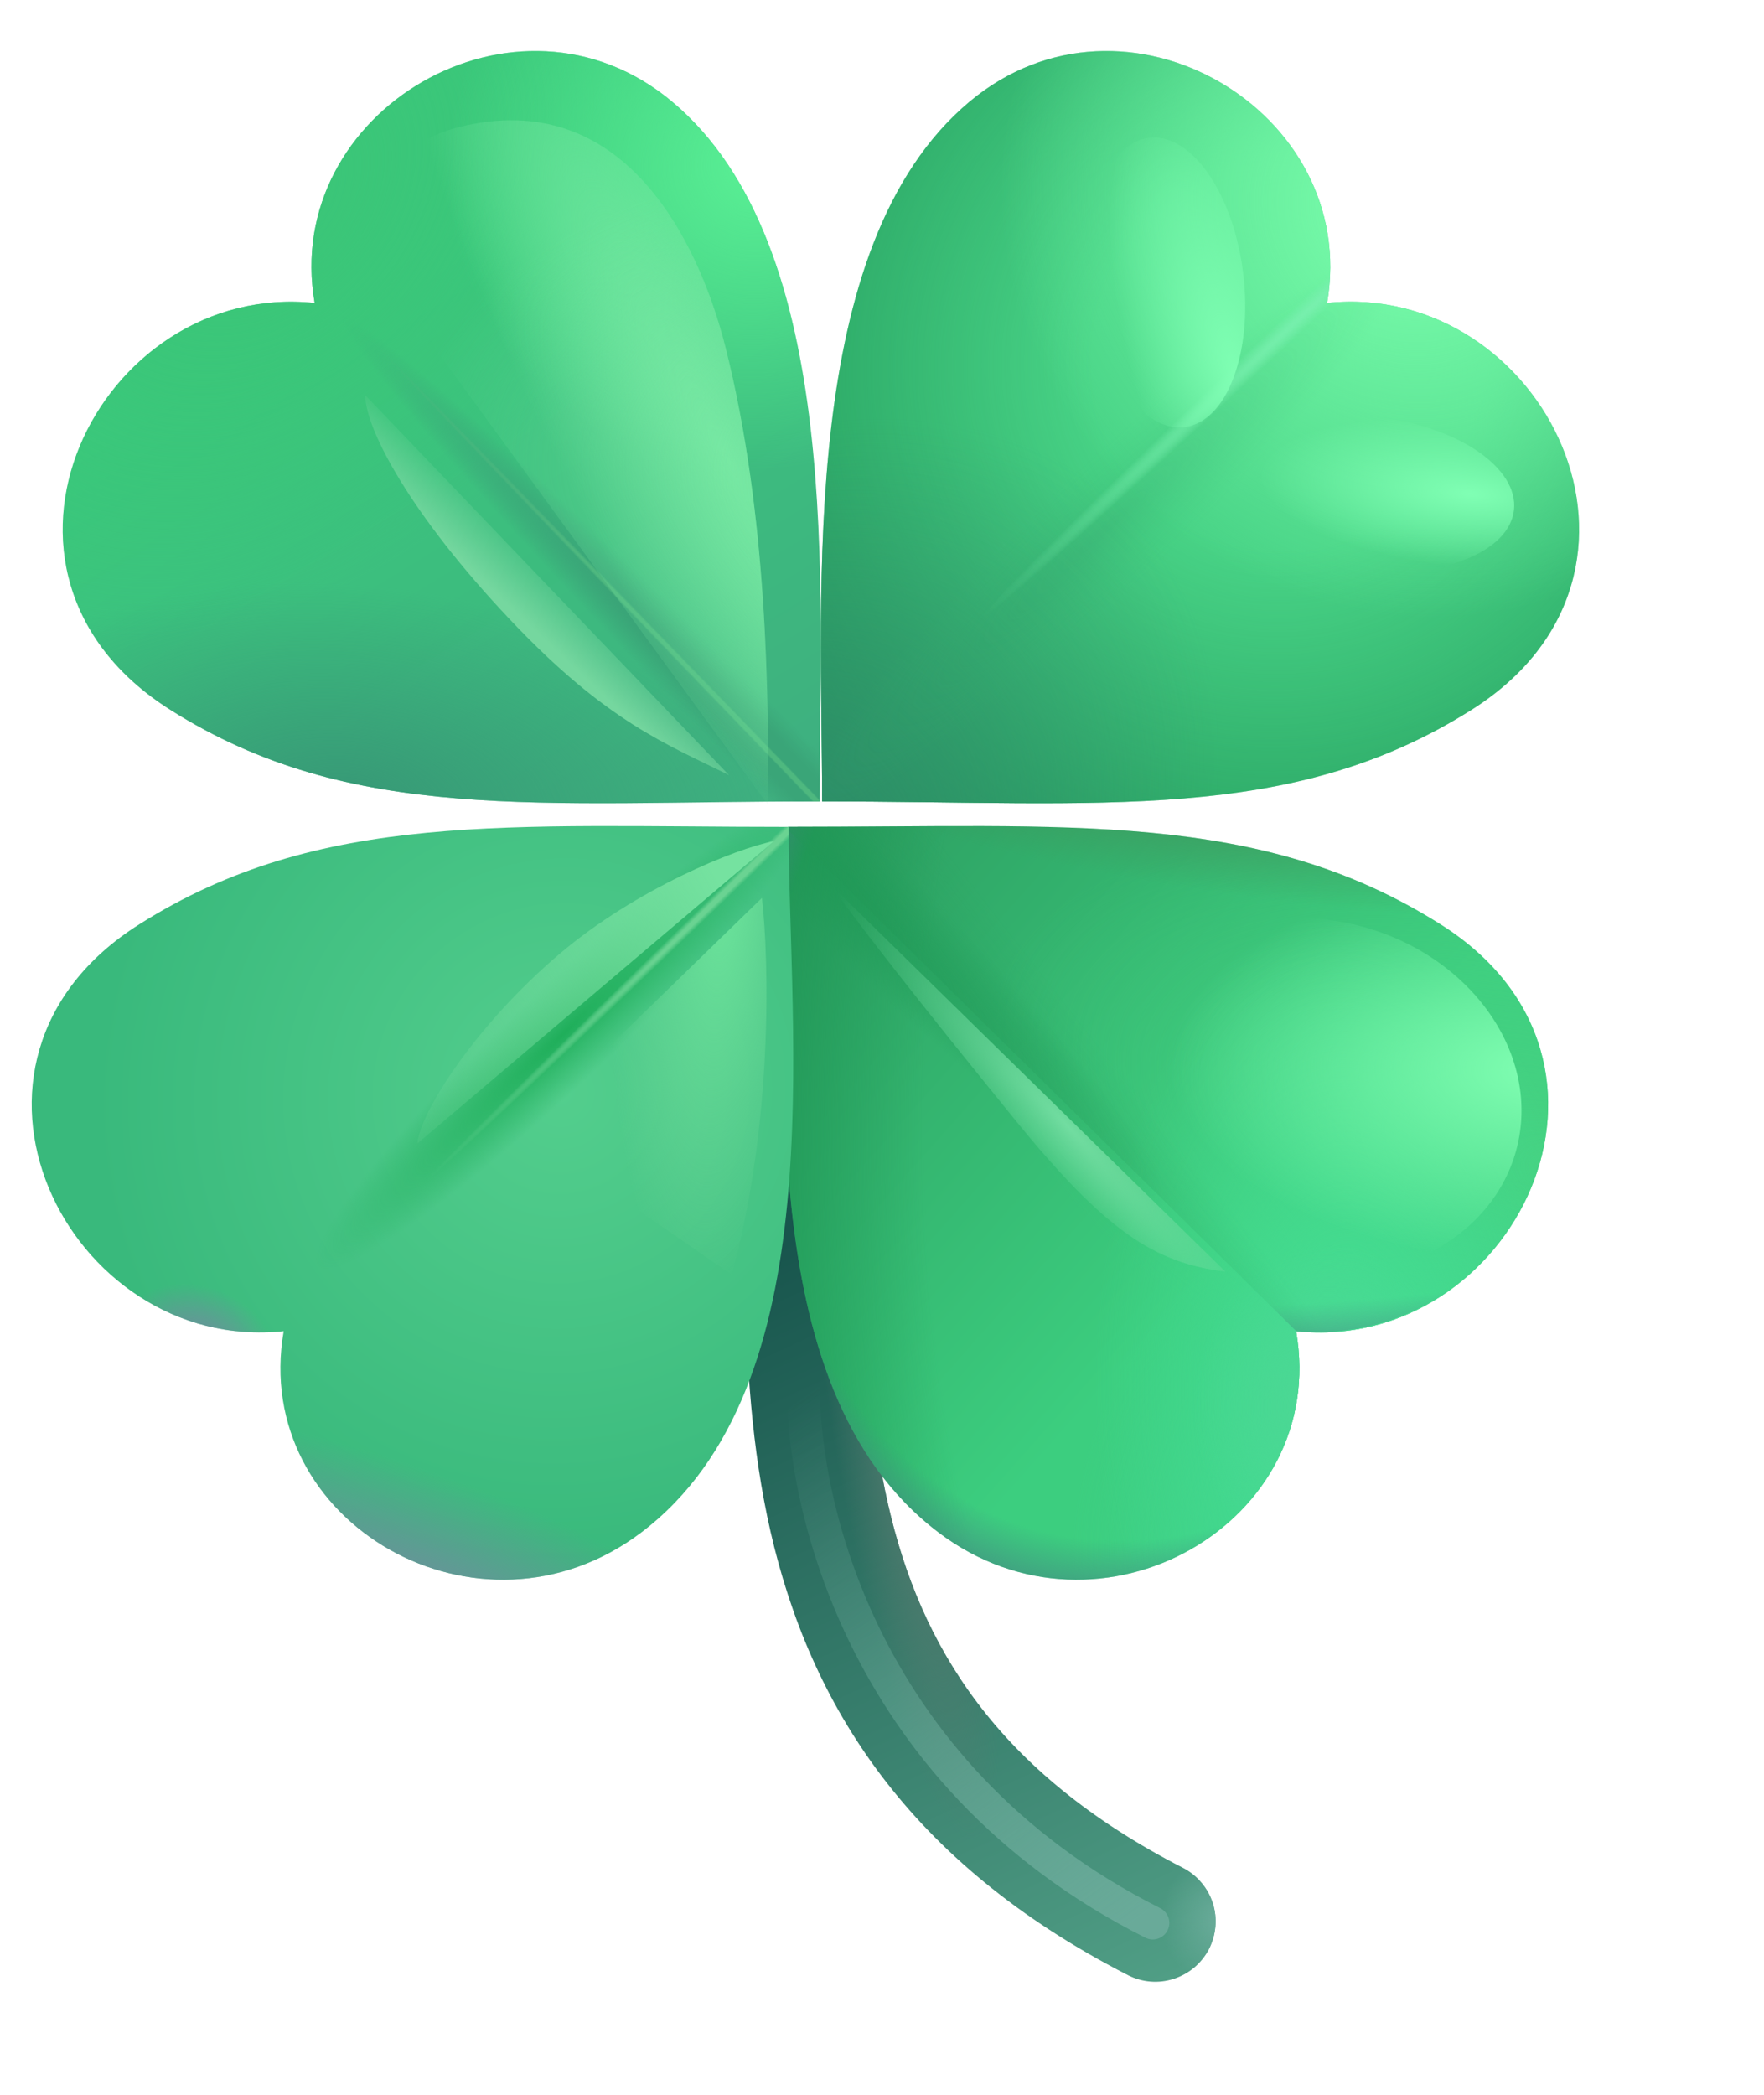 <svg width="16" height="19" viewBox="0 0 16 19" fill="none" xmlns="http://www.w3.org/2000/svg">
<g filter="url(#filter0_i_14_1858)">
<path d="M10.079 18.064C10.209 18.131 10.359 18.143 10.497 18.098C10.565 18.076 10.628 18.041 10.683 17.995C10.738 17.948 10.783 17.891 10.816 17.828C10.848 17.764 10.868 17.694 10.874 17.622C10.88 17.551 10.872 17.479 10.85 17.41C10.828 17.342 10.793 17.279 10.746 17.224C10.7 17.169 10.643 17.124 10.579 17.091L10.079 18.064ZM10.579 17.091C8.886 16.223 8.196 15.071 7.906 13.798C7.599 12.459 7.731 11.023 7.731 9.492H6.637C6.637 10.883 6.496 12.543 6.839 14.042C7.198 15.608 8.081 17.039 10.079 18.064L10.579 17.091Z" fill="url(#paint0_linear_14_1858)"/>
<path d="M10.079 18.064C10.209 18.131 10.359 18.143 10.497 18.098C10.565 18.076 10.628 18.041 10.683 17.995C10.738 17.948 10.783 17.891 10.816 17.828C10.848 17.764 10.868 17.694 10.874 17.622C10.88 17.551 10.872 17.479 10.85 17.41C10.828 17.342 10.793 17.279 10.746 17.224C10.7 17.169 10.643 17.124 10.579 17.091L10.079 18.064ZM10.579 17.091C8.886 16.223 8.196 15.071 7.906 13.798C7.599 12.459 7.731 11.023 7.731 9.492H6.637C6.637 10.883 6.496 12.543 6.839 14.042C7.198 15.608 8.081 17.039 10.079 18.064L10.579 17.091Z" fill="url(#paint1_radial_14_1858)"/>
<path d="M10.079 18.064C10.209 18.131 10.359 18.143 10.497 18.098C10.565 18.076 10.628 18.041 10.683 17.995C10.738 17.948 10.783 17.891 10.816 17.828C10.848 17.764 10.868 17.694 10.874 17.622C10.88 17.551 10.872 17.479 10.85 17.41C10.828 17.342 10.793 17.279 10.746 17.224C10.7 17.169 10.643 17.124 10.579 17.091L10.079 18.064ZM10.579 17.091C8.886 16.223 8.196 15.071 7.906 13.798C7.599 12.459 7.731 11.023 7.731 9.492H6.637C6.637 10.883 6.496 12.543 6.839 14.042C7.198 15.608 8.081 17.039 10.079 18.064L10.579 17.091Z" fill="url(#paint2_radial_14_1858)"/>
</g>
<path d="M8.514 13.9C6.764 12.578 7.15 9.404 7.15 7.5C9.689 7.5 11.424 7.348 13.065 8.383C15.042 9.63 13.719 12.279 11.756 12.074C12.059 13.812 9.979 15.007 8.514 13.9Z" fill="url(#paint3_linear_14_1858)"/>
<path d="M8.514 13.9C6.764 12.578 7.15 9.404 7.15 7.5C9.689 7.5 11.424 7.348 13.065 8.383C15.042 9.63 13.719 12.279 11.756 12.074C12.059 13.812 9.979 15.007 8.514 13.9Z" fill="url(#paint4_radial_14_1858)"/>
<path d="M8.514 13.9C6.764 12.578 7.15 9.404 7.15 7.5C9.689 7.5 11.424 7.348 13.065 8.383C15.042 9.63 13.719 12.279 11.756 12.074C12.059 13.812 9.979 15.007 8.514 13.9Z" fill="url(#paint5_radial_14_1858)"/>
<path d="M8.514 13.9C6.764 12.578 7.15 9.404 7.15 7.5C9.689 7.5 11.424 7.348 13.065 8.383C15.042 9.63 13.719 12.279 11.756 12.074C12.059 13.812 9.979 15.007 8.514 13.9Z" fill="url(#paint6_radial_14_1858)"/>
<path d="M8.514 13.9C6.764 12.578 7.15 9.404 7.15 7.5C9.689 7.5 11.424 7.348 13.065 8.383C15.042 9.63 13.719 12.279 11.756 12.074C12.059 13.812 9.979 15.007 8.514 13.9Z" fill="url(#paint7_radial_14_1858)"/>
<path d="M8.514 13.9C6.764 12.578 7.15 9.404 7.15 7.5C9.689 7.5 11.424 7.348 13.065 8.383C15.042 9.63 13.719 12.279 11.756 12.074C12.059 13.812 9.979 15.007 8.514 13.9Z" fill="url(#paint8_radial_14_1858)"/>
<path d="M8.514 13.9C6.764 12.578 7.15 9.404 7.15 7.5C9.689 7.5 11.424 7.348 13.065 8.383C15.042 9.63 13.719 12.279 11.756 12.074C12.059 13.812 9.979 15.007 8.514 13.9Z" fill="url(#paint9_radial_14_1858)"/>
<path d="M8.514 13.9C6.764 12.578 7.15 9.404 7.15 7.5C9.689 7.5 11.424 7.348 13.065 8.383C15.042 9.63 13.719 12.279 11.756 12.074C12.059 13.812 9.979 15.007 8.514 13.9Z" fill="url(#paint10_radial_14_1858)"/>
<path d="M8.514 13.9C6.764 12.578 7.15 9.404 7.15 7.5C9.689 7.5 11.424 7.348 13.065 8.383C15.042 9.63 13.719 12.279 11.756 12.074C12.059 13.812 9.979 15.007 8.514 13.9Z" fill="url(#paint11_radial_14_1858)"/>
<g filter="url(#filter1_f_14_1858)">
<path d="M7.292 12.363C7.22 13.489 7.753 16.081 10.456 17.441" stroke="url(#paint12_linear_14_1858)" stroke-width="0.3" stroke-linecap="round"/>
</g>
<path d="M7.15 7.53V7.5C7.449 7.5 7.738 7.498 8.015 7.496C10.096 7.481 11.618 7.469 13.065 8.383C15.02 9.616 13.766 12.241 11.759 12.075L7.15 7.53Z" fill="url(#paint13_linear_14_1858)"/>
<path d="M7.15 7.53V7.5C7.449 7.5 7.738 7.498 8.015 7.496C10.096 7.481 11.618 7.469 13.065 8.383C15.02 9.616 13.766 12.241 11.759 12.075L7.15 7.53Z" fill="url(#paint14_radial_14_1858)"/>
<g filter="url(#filter2_i_14_1858)">
<path d="M5.816 13.9C7.565 12.578 7.153 9.404 7.153 7.5C4.614 7.5 2.905 7.347 1.264 8.383C-0.712 9.63 0.611 12.279 2.573 12.074C2.271 13.812 4.351 15.007 5.816 13.9Z" fill="url(#paint15_radial_14_1858)"/>
<path d="M5.816 13.9C7.565 12.578 7.153 9.404 7.153 7.5C4.614 7.5 2.905 7.347 1.264 8.383C-0.712 9.63 0.611 12.279 2.573 12.074C2.271 13.812 4.351 15.007 5.816 13.9Z" fill="url(#paint16_radial_14_1858)"/>
<path d="M5.816 13.9C7.565 12.578 7.153 9.404 7.153 7.5C4.614 7.5 2.905 7.347 1.264 8.383C-0.712 9.63 0.611 12.279 2.573 12.074C2.271 13.812 4.351 15.007 5.816 13.9Z" fill="url(#paint17_radial_14_1858)"/>
</g>
<path d="M5.816 13.9C7.565 12.578 7.153 9.404 7.153 7.5C4.614 7.5 2.905 7.347 1.264 8.383C-0.712 9.63 0.611 12.279 2.573 12.074C2.271 13.812 4.351 15.007 5.816 13.9Z" fill="url(#paint18_radial_14_1858)"/>
<path d="M5.816 13.9C7.565 12.578 7.153 9.404 7.153 7.5C4.614 7.5 2.905 7.347 1.264 8.383C-0.712 9.63 0.611 12.279 2.573 12.074C2.271 13.812 4.351 15.007 5.816 13.9Z" fill="url(#paint19_radial_14_1858)"/>
<g filter="url(#filter3_f_14_1858)">
<path d="M3.786 10.371L7.02 7.629C6.676 7.695 5.769 8.062 5.075 8.652C4.294 9.316 3.804 10.107 3.786 10.371Z" fill="url(#paint20_linear_14_1858)"/>
</g>
<g filter="url(#filter4_f_14_1858)">
<path d="M6.911 8.144L4.743 10.254L6.637 11.562C7.012 10.188 6.976 8.711 6.911 8.144Z" fill="url(#paint21_radial_14_1858)"/>
</g>
<g filter="url(#filter5_f_14_1858)">
<path d="M11.542 11.509C12.559 11.756 13.553 11.257 13.762 10.396C13.97 9.534 13.315 8.636 12.298 8.389C11.281 8.143 10.287 8.642 10.078 9.503C9.87 10.365 10.525 11.263 11.542 11.509Z" fill="url(#paint22_radial_14_1858)"/>
</g>
<g filter="url(#filter6_f_14_1858)">
<path d="M11.114 11.533L7.516 8.007C7.885 8.507 8.314 9.059 9.206 10.156C10.021 11.157 10.467 11.457 11.114 11.533Z" fill="url(#paint23_radial_14_1858)"/>
</g>
<g filter="url(#filter7_i_14_1858)">
<path d="M8.544 1.172C6.982 2.48 7.207 5.615 7.207 7.519C9.746 7.519 11.455 7.724 13.096 6.689C15.073 5.442 13.749 2.792 11.787 2.998C12.089 1.26 9.953 -0.008 8.544 1.172Z" fill="#48D386"/>
<path d="M8.544 1.172C6.982 2.48 7.207 5.615 7.207 7.519C9.746 7.519 11.455 7.724 13.096 6.689C15.073 5.442 13.749 2.792 11.787 2.998C12.089 1.26 9.953 -0.008 8.544 1.172Z" fill="url(#paint24_radial_14_1858)"/>
<path d="M8.544 1.172C6.982 2.48 7.207 5.615 7.207 7.519C9.746 7.519 11.455 7.724 13.096 6.689C15.073 5.442 13.749 2.792 11.787 2.998C12.089 1.26 9.953 -0.008 8.544 1.172Z" fill="url(#paint25_radial_14_1858)"/>
<path d="M8.544 1.172C6.982 2.48 7.207 5.615 7.207 7.519C9.746 7.519 11.455 7.724 13.096 6.689C15.073 5.442 13.749 2.792 11.787 2.998C12.089 1.26 9.953 -0.008 8.544 1.172Z" fill="url(#paint26_radial_14_1858)"/>
<path d="M8.544 1.172C6.982 2.48 7.207 5.615 7.207 7.519C9.746 7.519 11.455 7.724 13.096 6.689C15.073 5.442 13.749 2.792 11.787 2.998C12.089 1.26 9.953 -0.008 8.544 1.172Z" fill="url(#paint27_radial_14_1858)" fill-opacity="0.25"/>
<path d="M8.544 1.172C6.982 2.48 7.207 5.615 7.207 7.519C9.746 7.519 11.455 7.724 13.096 6.689C15.073 5.442 13.749 2.792 11.787 2.998C12.089 1.26 9.953 -0.008 8.544 1.172Z" fill="url(#paint28_radial_14_1858)"/>
</g>
<g filter="url(#filter8_f_14_1858)">
<path d="M12.34 5.173C13.065 5.255 13.688 5.01 13.732 4.627C13.775 4.243 13.222 3.866 12.496 3.784C11.771 3.703 11.148 3.947 11.105 4.331C11.061 4.714 11.614 5.091 12.34 5.173Z" fill="url(#paint29_radial_14_1858)"/>
</g>
<g filter="url(#filter9_i_14_1858)">
<path d="M5.846 1.172C7.409 2.48 7.184 5.615 7.184 7.519C4.645 7.519 2.936 7.724 1.296 6.689C-0.681 5.442 0.641 2.792 2.604 2.998C2.301 1.26 4.439 -0.008 5.846 1.172Z" fill="url(#paint30_linear_14_1858)"/>
<path d="M5.846 1.172C7.409 2.48 7.184 5.615 7.184 7.519C4.645 7.519 2.936 7.724 1.296 6.689C-0.681 5.442 0.641 2.792 2.604 2.998C2.301 1.26 4.439 -0.008 5.846 1.172Z" fill="url(#paint31_radial_14_1858)"/>
<path d="M5.846 1.172C7.409 2.48 7.184 5.615 7.184 7.519C4.645 7.519 2.936 7.724 1.296 6.689C-0.681 5.442 0.641 2.792 2.604 2.998C2.301 1.26 4.439 -0.008 5.846 1.172Z" fill="url(#paint32_radial_14_1858)"/>
<path d="M5.846 1.172C7.409 2.48 7.184 5.615 7.184 7.519C4.645 7.519 2.936 7.724 1.296 6.689C-0.681 5.442 0.641 2.792 2.604 2.998C2.301 1.26 4.439 -0.008 5.846 1.172Z" fill="url(#paint33_radial_14_1858)"/>
<path d="M5.846 1.172C7.409 2.48 7.184 5.615 7.184 7.519C4.645 7.519 2.936 7.724 1.296 6.689C-0.681 5.442 0.641 2.792 2.604 2.998C2.301 1.26 4.439 -0.008 5.846 1.172Z" fill="url(#paint34_radial_14_1858)"/>
<path d="M5.846 1.172C7.409 2.48 7.184 5.615 7.184 7.519C4.645 7.519 2.936 7.724 1.296 6.689C-0.681 5.442 0.641 2.792 2.604 2.998C2.301 1.26 4.439 -0.008 5.846 1.172Z" fill="url(#paint35_radial_14_1858)"/>
</g>
<g filter="url(#filter10_f_14_1858)">
<path d="M3.806 2.969L6.969 7.304C6.969 6.357 6.969 4.688 6.579 3.144C6.333 2.175 5.651 0.781 4.166 1.152C2.979 1.449 3.571 2.792 3.805 2.969" fill="url(#paint36_radial_14_1858)"/>
<path d="M3.806 2.969L6.969 7.304C6.969 6.357 6.969 4.688 6.579 3.144C6.333 2.175 5.651 0.781 4.166 1.152C2.979 1.449 3.571 2.792 3.805 2.969" fill="url(#paint37_radial_14_1858)"/>
</g>
<g filter="url(#filter11_f_14_1858)">
<path d="M3.313 3.584L6.613 7.031C6.047 6.748 5.509 6.553 4.631 5.625C3.724 4.668 3.313 3.89 3.313 3.584Z" fill="url(#paint38_linear_14_1858)"/>
</g>
<g filter="url(#filter12_f_14_1858)">
<path d="M11.276 2.477C11.187 1.752 10.804 1.203 10.421 1.25C10.038 1.298 9.8 1.923 9.889 2.648C9.978 3.372 10.361 3.922 10.744 3.874C11.127 3.827 11.365 3.202 11.276 2.477Z" fill="url(#paint39_radial_14_1858)"/>
</g>
<defs>
<filter id="filter0_i_14_1858" x="6.608" y="9.342" width="4.418" height="8.783" filterUnits="userSpaceOnUse" color-interpolation-filters="sRGB">
<feFlood flood-opacity="0" result="BackgroundImageFix"/>
<feBlend mode="normal" in="SourceGraphic" in2="BackgroundImageFix" result="shape"/>
<feColorMatrix in="SourceAlpha" type="matrix" values="0 0 0 0 0 0 0 0 0 0 0 0 0 0 0 0 0 0 127 0" result="hardAlpha"/>
<feOffset dx="0.15" dy="-0.15"/>
<feGaussianBlur stdDeviation="0.5"/>
<feComposite in2="hardAlpha" operator="arithmetic" k2="-1" k3="1"/>
<feColorMatrix type="matrix" values="0 0 0 0 0.243 0 0 0 0 0.38 0 0 0 0 0.478 0 0 0 1 0"/>
<feBlend mode="normal" in2="shape" result="effect1_innerShadow_14_1858"/>
</filter>
<filter id="filter1_f_14_1858" x="6.736" y="11.812" width="4.27" height="6.179" filterUnits="userSpaceOnUse" color-interpolation-filters="sRGB">
<feFlood flood-opacity="0" result="BackgroundImageFix"/>
<feBlend mode="normal" in="SourceGraphic" in2="BackgroundImageFix" result="shape"/>
<feGaussianBlur stdDeviation="0.2" result="effect1_foregroundBlur_14_1858"/>
</filter>
<filter id="filter2_i_14_1858" x="0.287" y="7.492" width="6.908" height="6.836" filterUnits="userSpaceOnUse" color-interpolation-filters="sRGB">
<feFlood flood-opacity="0" result="BackgroundImageFix"/>
<feBlend mode="normal" in="SourceGraphic" in2="BackgroundImageFix" result="shape"/>
<feColorMatrix in="SourceAlpha" type="matrix" values="0 0 0 0 0 0 0 0 0 0 0 0 0 0 0 0 0 0 127 0" result="hardAlpha"/>
<feOffset/>
<feGaussianBlur stdDeviation="1"/>
<feComposite in2="hardAlpha" operator="arithmetic" k2="-1" k3="1"/>
<feColorMatrix type="matrix" values="0 0 0 0 0.09 0 0 0 0 0.576 0 0 0 0 0.314 0 0 0 1 0"/>
<feBlend mode="normal" in2="shape" result="effect1_innerShadow_14_1858"/>
</filter>
<filter id="filter3_f_14_1858" x="3.286" y="7.129" width="4.234" height="3.741" filterUnits="userSpaceOnUse" color-interpolation-filters="sRGB">
<feFlood flood-opacity="0" result="BackgroundImageFix"/>
<feBlend mode="normal" in="SourceGraphic" in2="BackgroundImageFix" result="shape"/>
<feGaussianBlur stdDeviation="0.25" result="effect1_foregroundBlur_14_1858"/>
</filter>
<filter id="filter4_f_14_1858" x="4.243" y="7.644" width="3.209" height="4.419" filterUnits="userSpaceOnUse" color-interpolation-filters="sRGB">
<feFlood flood-opacity="0" result="BackgroundImageFix"/>
<feBlend mode="normal" in="SourceGraphic" in2="BackgroundImageFix" result="shape"/>
<feGaussianBlur stdDeviation="0.25" result="effect1_foregroundBlur_14_1858"/>
</filter>
<filter id="filter5_f_14_1858" x="8.79" y="7.077" width="6.261" height="5.746" filterUnits="userSpaceOnUse" color-interpolation-filters="sRGB">
<feFlood flood-opacity="0" result="BackgroundImageFix"/>
<feBlend mode="normal" in="SourceGraphic" in2="BackgroundImageFix" result="shape"/>
<feGaussianBlur stdDeviation="0.625" result="effect1_foregroundBlur_14_1858"/>
</filter>
<filter id="filter6_f_14_1858" x="7.116" y="7.607" width="4.397" height="4.325" filterUnits="userSpaceOnUse" color-interpolation-filters="sRGB">
<feFlood flood-opacity="0" result="BackgroundImageFix"/>
<feBlend mode="normal" in="SourceGraphic" in2="BackgroundImageFix" result="shape"/>
<feGaussianBlur stdDeviation="0.2" result="effect1_foregroundBlur_14_1858"/>
</filter>
<filter id="filter7_i_14_1858" x="7.196" y="0.463" width="7.127" height="7.073" filterUnits="userSpaceOnUse" color-interpolation-filters="sRGB">
<feFlood flood-opacity="0" result="BackgroundImageFix"/>
<feBlend mode="normal" in="SourceGraphic" in2="BackgroundImageFix" result="shape"/>
<feColorMatrix in="SourceAlpha" type="matrix" values="0 0 0 0 0 0 0 0 0 0 0 0 0 0 0 0 0 0 127 0" result="hardAlpha"/>
<feOffset dx="0.25" dy="-0.25"/>
<feGaussianBlur stdDeviation="0.5"/>
<feComposite in2="hardAlpha" operator="arithmetic" k2="-1" k3="1"/>
<feColorMatrix type="matrix" values="0 0 0 0 0.227 0 0 0 0 0.596 0 0 0 0 0.353 0 0 0 1 0"/>
<feBlend mode="normal" in2="shape" result="effect1_innerShadow_14_1858"/>
</filter>
<filter id="filter8_f_14_1858" x="10.102" y="2.769" width="4.632" height="3.42" filterUnits="userSpaceOnUse" color-interpolation-filters="sRGB">
<feFlood flood-opacity="0" result="BackgroundImageFix"/>
<feBlend mode="normal" in="SourceGraphic" in2="BackgroundImageFix" result="shape"/>
<feGaussianBlur stdDeviation="0.5" result="effect1_foregroundBlur_14_1858"/>
</filter>
<filter id="filter9_i_14_1858" x="0.319" y="0.463" width="7.127" height="7.073" filterUnits="userSpaceOnUse" color-interpolation-filters="sRGB">
<feFlood flood-opacity="0" result="BackgroundImageFix"/>
<feBlend mode="normal" in="SourceGraphic" in2="BackgroundImageFix" result="shape"/>
<feColorMatrix in="SourceAlpha" type="matrix" values="0 0 0 0 0 0 0 0 0 0 0 0 0 0 0 0 0 0 127 0" result="hardAlpha"/>
<feOffset dx="0.25" dy="-0.25"/>
<feGaussianBlur stdDeviation="0.5"/>
<feComposite in2="hardAlpha" operator="arithmetic" k2="-1" k3="1"/>
<feColorMatrix type="matrix" values="0 0 0 0 0.212 0 0 0 0 0.506 0 0 0 0 0.408 0 0 0 1 0"/>
<feBlend mode="normal" in2="shape" result="effect1_innerShadow_14_1858"/>
</filter>
<filter id="filter10_f_14_1858" x="2.699" y="0.341" width="5.02" height="7.714" filterUnits="userSpaceOnUse" color-interpolation-filters="sRGB">
<feFlood flood-opacity="0" result="BackgroundImageFix"/>
<feBlend mode="normal" in="SourceGraphic" in2="BackgroundImageFix" result="shape"/>
<feGaussianBlur stdDeviation="0.375" result="effect1_foregroundBlur_14_1858"/>
</filter>
<filter id="filter11_f_14_1858" x="2.813" y="3.084" width="4.3" height="4.447" filterUnits="userSpaceOnUse" color-interpolation-filters="sRGB">
<feFlood flood-opacity="0" result="BackgroundImageFix"/>
<feBlend mode="normal" in="SourceGraphic" in2="BackgroundImageFix" result="shape"/>
<feGaussianBlur stdDeviation="0.25" result="effect1_foregroundBlur_14_1858"/>
</filter>
<filter id="filter12_f_14_1858" x="8.87" y="0.248" width="3.424" height="4.63" filterUnits="userSpaceOnUse" color-interpolation-filters="sRGB">
<feFlood flood-opacity="0" result="BackgroundImageFix"/>
<feBlend mode="normal" in="SourceGraphic" in2="BackgroundImageFix" result="shape"/>
<feGaussianBlur stdDeviation="0.5" result="effect1_foregroundBlur_14_1858"/>
</filter>
<linearGradient id="paint0_linear_14_1858" x1="7.516" y1="11.172" x2="10.641" y2="18.008" gradientUnits="userSpaceOnUse">
<stop stop-color="#18554D"/>
<stop offset="1" stop-color="#509E85"/>
</linearGradient>
<radialGradient id="paint1_radial_14_1858" cx="0" cy="0" r="1" gradientUnits="userSpaceOnUse" gradientTransform="translate(10.925 17.578) rotate(167.692) scale(0.55 0.588)">
<stop stop-color="#6AAC9A"/>
<stop offset="1" stop-color="#6AAC9A" stop-opacity="0"/>
</radialGradient>
<radialGradient id="paint2_radial_14_1858" cx="0" cy="0" r="1" gradientUnits="userSpaceOnUse" gradientTransform="translate(8.054 13.428) rotate(169.611) scale(0.596 3.463)">
<stop stop-color="#557C70"/>
<stop offset="1" stop-color="#557C70" stop-opacity="0"/>
</radialGradient>
<linearGradient id="paint3_linear_14_1858" x1="6.813" y1="7.734" x2="11.032" y2="11.484" gradientUnits="userSpaceOnUse">
<stop stop-color="#2C9C60"/>
<stop offset="1" stop-color="#3CCE7F"/>
</linearGradient>
<radialGradient id="paint4_radial_14_1858" cx="0" cy="0" r="1" gradientUnits="userSpaceOnUse" gradientTransform="translate(14.353 10.703) rotate(-161.184) scale(5.571 2.657)">
<stop stop-color="#46D282"/>
<stop offset="1" stop-color="#46D282" stop-opacity="0"/>
</radialGradient>
<radialGradient id="paint5_radial_14_1858" cx="0" cy="0" r="1" gradientUnits="userSpaceOnUse" gradientTransform="translate(12.751 13.711) rotate(-139.207) scale(2.87 3.239)">
<stop stop-color="#43D592"/>
<stop offset="1" stop-color="#43D592" stop-opacity="0"/>
</radialGradient>
<radialGradient id="paint6_radial_14_1858" cx="0" cy="0" r="1" gradientUnits="userSpaceOnUse" gradientTransform="translate(12.263 12.735) rotate(178.075) scale(2.326 4.381)">
<stop stop-color="#45DF94"/>
<stop offset="1" stop-color="#45DF94" stop-opacity="0"/>
</radialGradient>
<radialGradient id="paint7_radial_14_1858" cx="0" cy="0" r="1" gradientUnits="userSpaceOnUse" gradientTransform="translate(7.321 7.695) rotate(44.627) scale(4.576 0.507)">
<stop stop-color="#249F5C"/>
<stop offset="1" stop-color="#249F5C" stop-opacity="0"/>
</radialGradient>
<radialGradient id="paint8_radial_14_1858" cx="0" cy="0" r="1" gradientUnits="userSpaceOnUse" gradientTransform="translate(10.758 6.953) rotate(99.541) scale(1.089 5.11)">
<stop stop-color="#439059"/>
<stop offset="1" stop-color="#439059" stop-opacity="0"/>
</radialGradient>
<radialGradient id="paint9_radial_14_1858" cx="0" cy="0" r="1" gradientUnits="userSpaceOnUse" gradientTransform="translate(12.048 12.755) rotate(-179.091) scale(1.231 1.467)">
<stop stop-color="#4DD695"/>
<stop offset="1" stop-color="#4DD695" stop-opacity="0"/>
</radialGradient>
<radialGradient id="paint10_radial_14_1858" cx="0" cy="0" r="1" gradientUnits="userSpaceOnUse" gradientTransform="translate(11.657 10.039) rotate(-179.576) scale(5.274 11.952)">
<stop offset="0.624" stop-color="#1D9453" stop-opacity="0"/>
<stop offset="1" stop-color="#1D9453"/>
</radialGradient>
<radialGradient id="paint11_radial_14_1858" cx="0" cy="0" r="1" gradientUnits="userSpaceOnUse" gradientTransform="translate(10.578 9.375) rotate(103.007) scale(5.533 4.304)">
<stop offset="0.841" stop-color="#438882" stop-opacity="0"/>
<stop offset="0.969" stop-color="#438882"/>
</radialGradient>
<linearGradient id="paint12_linear_14_1858" x1="10.456" y1="17.304" x2="7.155" y2="12.754" gradientUnits="userSpaceOnUse">
<stop stop-color="#69AA99"/>
<stop offset="1" stop-color="#69AA99" stop-opacity="0"/>
</linearGradient>
<linearGradient id="paint13_linear_14_1858" x1="6.774" y1="9.789" x2="8.923" y2="8.105" gradientUnits="userSpaceOnUse">
<stop stop-color="#219756"/>
<stop offset="1" stop-color="#219756" stop-opacity="0"/>
</linearGradient>
<radialGradient id="paint14_radial_14_1858" cx="0" cy="0" r="1" gradientUnits="userSpaceOnUse" gradientTransform="translate(11.384 8.652) rotate(88.264) scale(3.869 9.21)">
<stop offset="0.821" stop-color="#438882" stop-opacity="0"/>
<stop offset="1" stop-color="#438882"/>
</radialGradient>
<radialGradient id="paint15_radial_14_1858" cx="0" cy="0" r="1" gradientUnits="userSpaceOnUse" gradientTransform="translate(5.094 9.922) rotate(-47.586) scale(4.286 4.192)">
<stop stop-color="#53CE8D"/>
<stop offset="1" stop-color="#39B97C"/>
</radialGradient>
<radialGradient id="paint16_radial_14_1858" cx="0" cy="0" r="1" gradientUnits="userSpaceOnUse" gradientTransform="translate(5.114 9.375) rotate(-43.452) scale(3.067 0.441)">
<stop stop-color="#1FAE5A"/>
<stop offset="1" stop-color="#1FAE5A" stop-opacity="0"/>
</radialGradient>
<radialGradient id="paint17_radial_14_1858" cx="0" cy="0" r="1" gradientUnits="userSpaceOnUse" gradientTransform="translate(7.196 7.492) rotate(135.971) scale(4.62 0.055)">
<stop offset="0.366" stop-color="#6AD392"/>
<stop offset="1" stop-color="#6AD392" stop-opacity="0"/>
</radialGradient>
<radialGradient id="paint18_radial_14_1858" cx="0" cy="0" r="1" gradientUnits="userSpaceOnUse" gradientTransform="translate(1.779 12.27) rotate(-67.77) scale(0.607 0.762)">
<stop offset="0.21" stop-color="#718C9F"/>
<stop offset="1" stop-color="#718C9F" stop-opacity="0"/>
</radialGradient>
<radialGradient id="paint19_radial_14_1858" cx="0" cy="0" r="1" gradientUnits="userSpaceOnUse" gradientTransform="translate(3.742 14.453) rotate(-70.016) scale(1.101 4.123)">
<stop stop-color="#718C9F"/>
<stop offset="1" stop-color="#718C9F" stop-opacity="0"/>
</radialGradient>
<linearGradient id="paint20_linear_14_1858" x1="6.638" y1="8.203" x2="2.985" y2="10.254" gradientUnits="userSpaceOnUse">
<stop stop-color="#75E2A0"/>
<stop offset="1" stop-color="#72D79A" stop-opacity="0"/>
</linearGradient>
<radialGradient id="paint21_radial_14_1858" cx="0" cy="0" r="1" gradientUnits="userSpaceOnUse" gradientTransform="translate(6.559 7.891) rotate(93.164) scale(3.893 1.022)">
<stop stop-color="#6EE79D"/>
<stop offset="1" stop-color="#72D79A" stop-opacity="0"/>
</radialGradient>
<radialGradient id="paint22_radial_14_1858" cx="0" cy="0" r="1" gradientUnits="userSpaceOnUse" gradientTransform="translate(14.021 9.707) rotate(-178.768) scale(3.405 1.764)">
<stop stop-color="#81FFB3"/>
<stop offset="1" stop-color="#81FFB3" stop-opacity="0"/>
</radialGradient>
<radialGradient id="paint23_radial_14_1858" cx="0" cy="0" r="1" gradientUnits="userSpaceOnUse" gradientTransform="translate(9.69 10.219) rotate(136.169) scale(0.472 2.988)">
<stop stop-color="#72DDA1"/>
<stop offset="1" stop-color="#72DDA1" stop-opacity="0"/>
</radialGradient>
<radialGradient id="paint24_radial_14_1858" cx="0" cy="0" r="1" gradientUnits="userSpaceOnUse" gradientTransform="translate(11.454 3.438) rotate(135) scale(6.629 6.282)">
<stop offset="0.279" stop-color="#188A50" stop-opacity="0"/>
<stop offset="1" stop-color="#188A50"/>
</radialGradient>
<radialGradient id="paint25_radial_14_1858" cx="0" cy="0" r="1" gradientUnits="userSpaceOnUse" gradientTransform="translate(12.547 2.148) rotate(133.688) scale(3.619 3.807)">
<stop offset="0.164" stop-color="#75F9A8"/>
<stop offset="1" stop-color="#75F9A8" stop-opacity="0"/>
</radialGradient>
<radialGradient id="paint26_radial_14_1858" cx="0" cy="0" r="1" gradientUnits="userSpaceOnUse" gradientTransform="translate(6.062 8.789) rotate(-45) scale(5.524 3.784)">
<stop stop-color="#338B6E"/>
<stop offset="1" stop-color="#338B6E" stop-opacity="0"/>
</radialGradient>
<radialGradient id="paint27_radial_14_1858" cx="0" cy="0" r="1" gradientUnits="userSpaceOnUse" gradientTransform="translate(9.762 5.058) rotate(136.672) scale(3.786 0.558)">
<stop stop-color="#309B69"/>
<stop offset="1" stop-color="#34BB72" stop-opacity="0"/>
</radialGradient>
<radialGradient id="paint28_radial_14_1858" cx="0" cy="0" r="1" gradientUnits="userSpaceOnUse" gradientTransform="translate(12.058 2.646) rotate(136.695) scale(4.67 0.106)">
<stop stop-color="#79F0AF"/>
<stop offset="1" stop-color="#79F0AF" stop-opacity="0"/>
</radialGradient>
<radialGradient id="paint29_radial_14_1858" cx="0" cy="0" r="1" gradientUnits="userSpaceOnUse" gradientTransform="translate(13.336 4.479) rotate(-174.56) scale(1.923 0.673)">
<stop stop-color="#80FFB4"/>
<stop offset="1" stop-color="#80FFB4" stop-opacity="0"/>
</radialGradient>
<linearGradient id="paint30_linear_14_1858" x1="3.757" y1="2.304" x2="7.196" y2="7.929" gradientUnits="userSpaceOnUse">
<stop stop-color="#3AC97D"/>
<stop offset="1" stop-color="#3FAD80"/>
</linearGradient>
<radialGradient id="paint31_radial_14_1858" cx="0" cy="0" r="1" gradientUnits="userSpaceOnUse" gradientTransform="translate(2.106 2.012) rotate(45) scale(3.397 4.593)">
<stop stop-color="#3BC577"/>
<stop offset="1" stop-color="#3BC577" stop-opacity="0"/>
</radialGradient>
<radialGradient id="paint32_radial_14_1858" cx="0" cy="0" r="1" gradientUnits="userSpaceOnUse" gradientTransform="translate(6.618 1.738) rotate(145.105) scale(2.834 2.759)">
<stop stop-color="#5AF095"/>
<stop offset="1" stop-color="#5AF095" stop-opacity="0"/>
</radialGradient>
<radialGradient id="paint33_radial_14_1858" cx="0" cy="0" r="1" gradientUnits="userSpaceOnUse" gradientTransform="translate(7.196 7.535) rotate(-134.582) scale(6.193 0.322)">
<stop offset="0.433" stop-color="#3AA578"/>
<stop offset="1" stop-color="#3AA578" stop-opacity="0"/>
</radialGradient>
<radialGradient id="paint34_radial_14_1858" cx="0" cy="0" r="1" gradientUnits="userSpaceOnUse" gradientTransform="translate(7.282 7.646) rotate(-134.009) scale(5.988 0.032)">
<stop offset="0.545" stop-color="#4EB87F"/>
<stop offset="1" stop-color="#4EB87F" stop-opacity="0"/>
</radialGradient>
<radialGradient id="paint35_radial_14_1858" cx="0" cy="0" r="1" gradientUnits="userSpaceOnUse" gradientTransform="translate(2.888 7.536) rotate(4.377) scale(3.878 1.988)">
<stop stop-color="#379876"/>
<stop offset="1" stop-color="#379876" stop-opacity="0"/>
</radialGradient>
<radialGradient id="paint36_radial_14_1858" cx="0" cy="0" r="1" gradientUnits="userSpaceOnUse" gradientTransform="translate(6.618 4.197) rotate(152.304) scale(1.39 6.24)">
<stop stop-color="#77E8A3"/>
<stop offset="1" stop-color="#77E8A3" stop-opacity="0"/>
</radialGradient>
<radialGradient id="paint37_radial_14_1858" cx="0" cy="0" r="1" gradientUnits="userSpaceOnUse" gradientTransform="translate(10.486 4.589) rotate(-174.24) scale(6.812 3.322)">
<stop stop-color="#77E8A3"/>
<stop offset="0.999" stop-color="#77E8A3" stop-opacity="0"/>
</radialGradient>
<linearGradient id="paint38_linear_14_1858" x1="4.865" y1="5.732" x2="5.266" y2="5.308" gradientUnits="userSpaceOnUse">
<stop stop-color="#75D79F"/>
<stop offset="1" stop-color="#75D79F" stop-opacity="0"/>
</linearGradient>
<radialGradient id="paint39_radial_14_1858" cx="0" cy="0" r="1" gradientUnits="userSpaceOnUse" gradientTransform="translate(11.228 3.438) rotate(-107.078) scale(2.627 0.92)">
<stop stop-color="#80FFB4"/>
<stop offset="1" stop-color="#80FFB4" stop-opacity="0"/>
</radialGradient>
</defs>
</svg>
